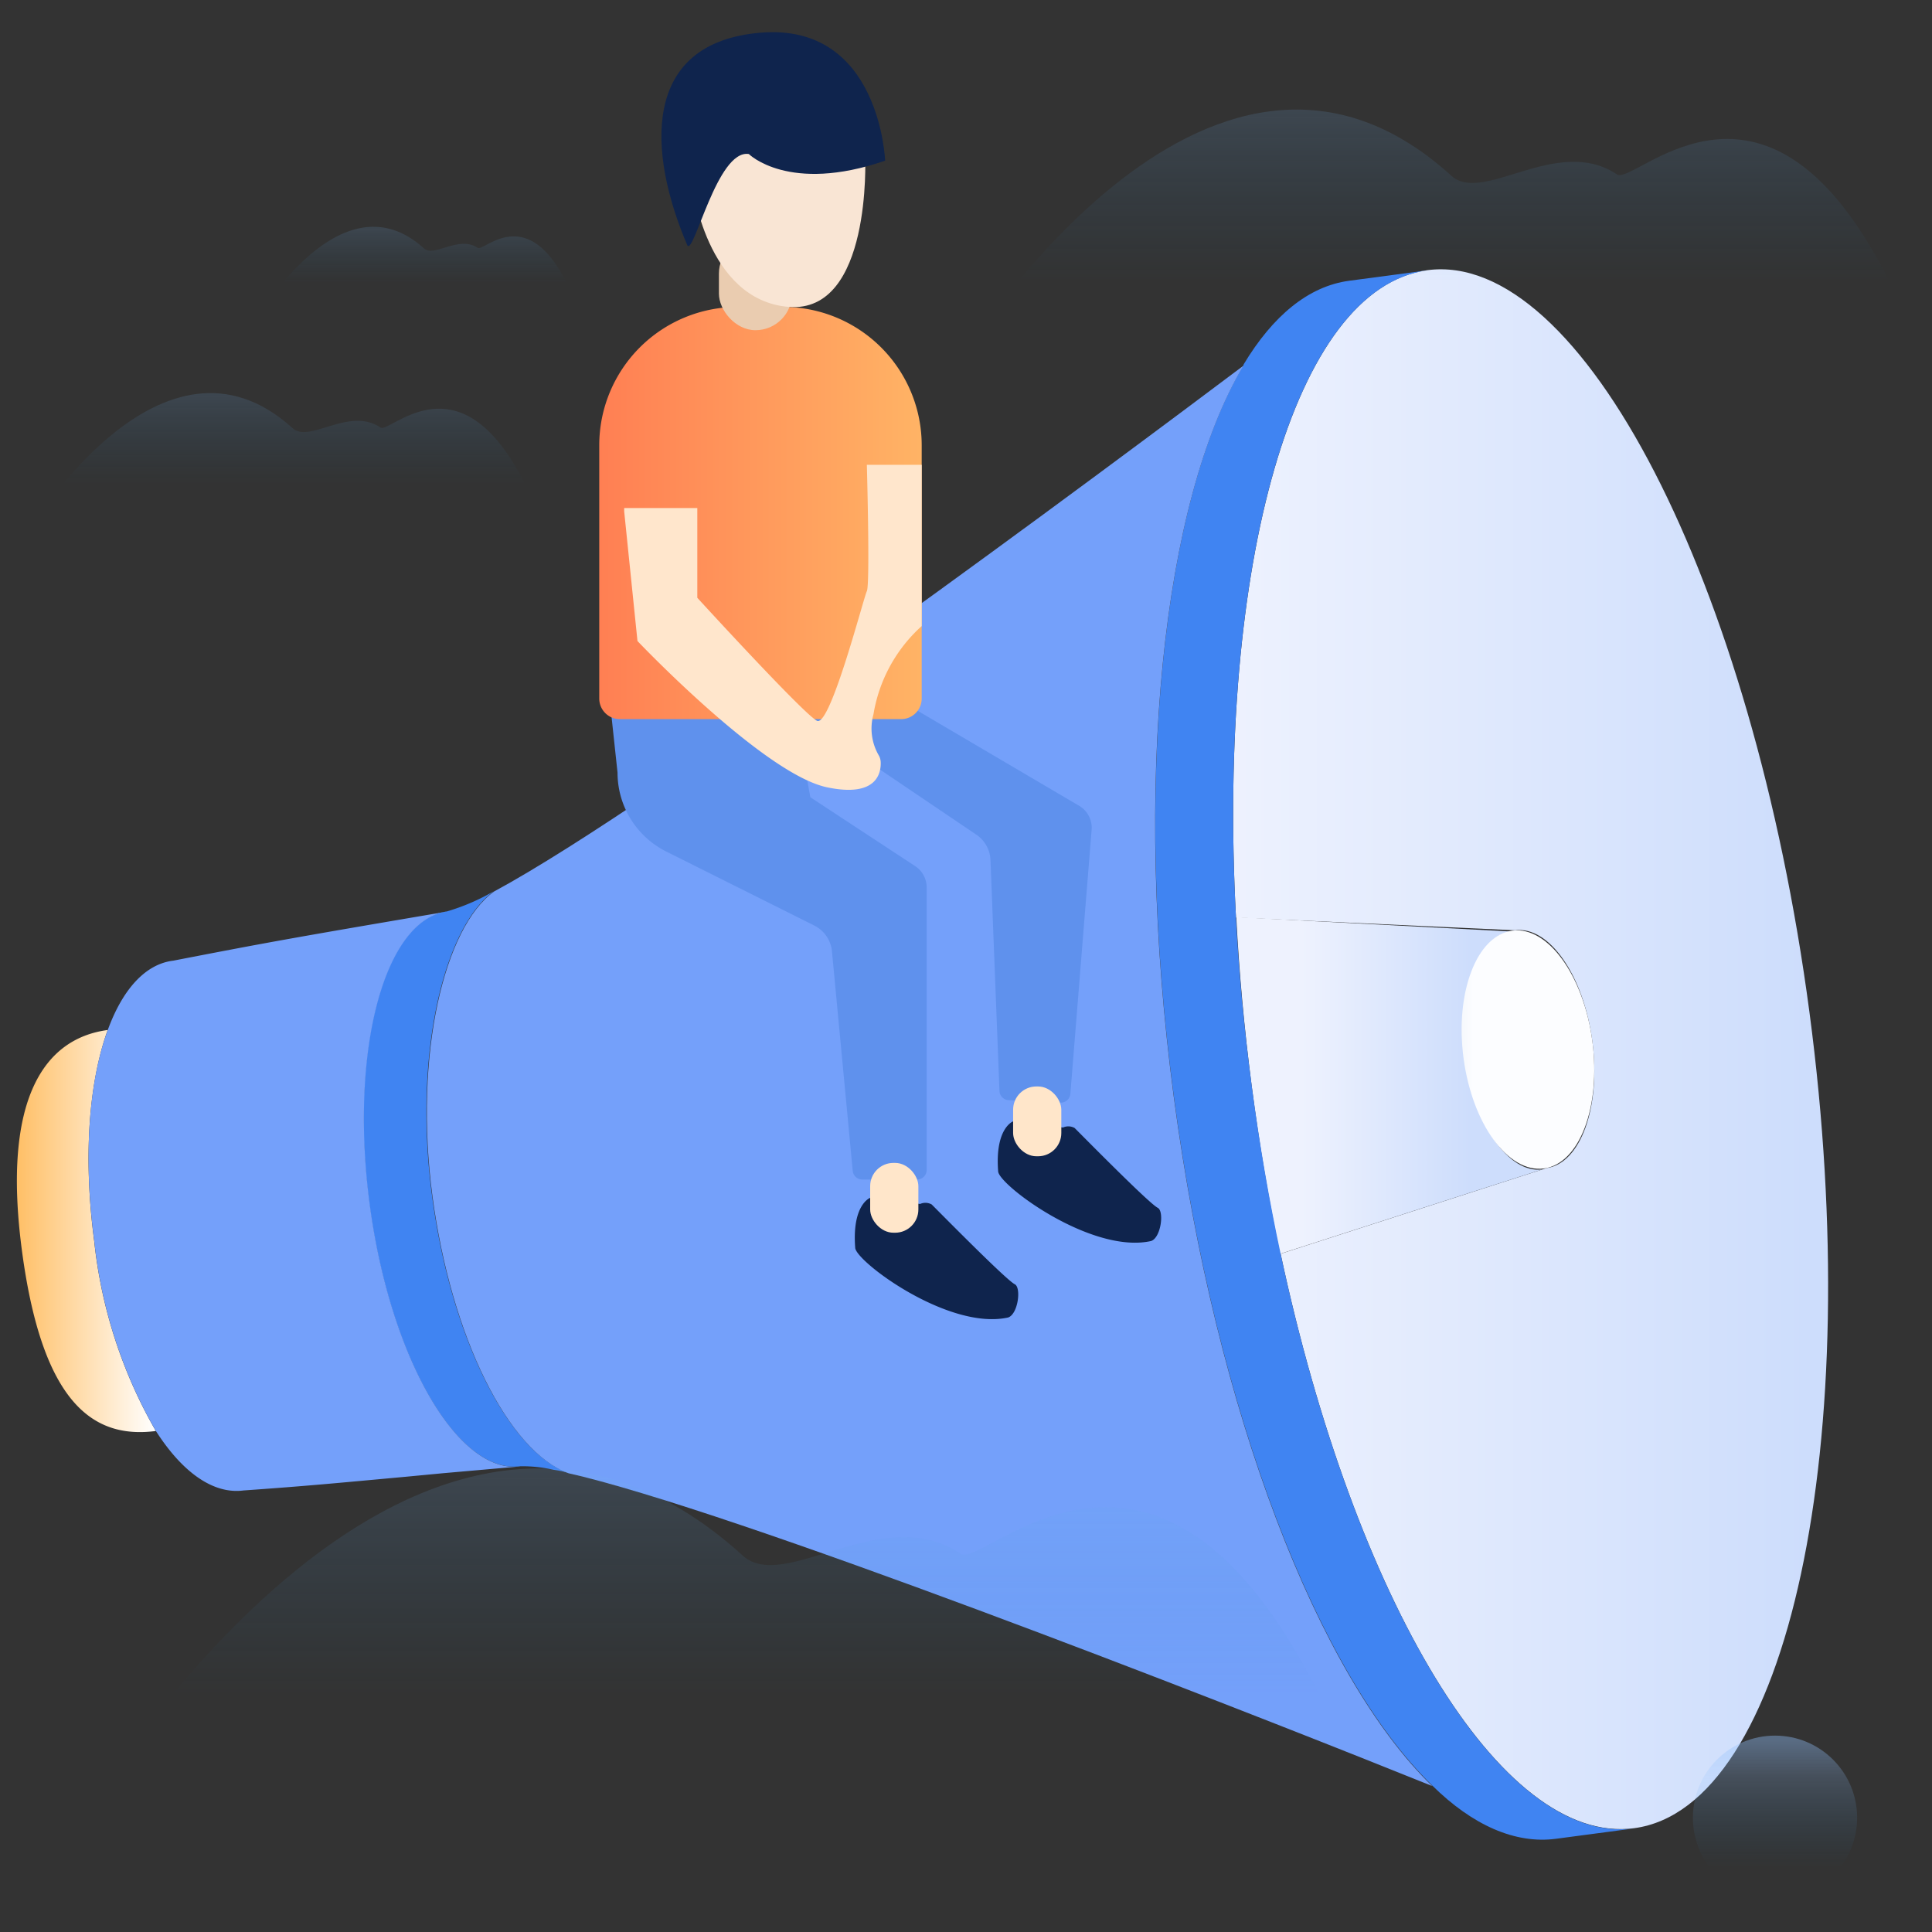 <svg xmlns="http://www.w3.org/2000/svg" xmlns:xlink="http://www.w3.org/1999/xlink" width="200" height="200" viewBox="0 0 200 200">
  <rect x="0" y="0" width="200" height="200" fill="#333333" stroke="none"/>
  <defs>
    <linearGradient id="linear-gradient" y1="0.5" x2="1" y2="0.5" gradientUnits="objectBoundingBox">
      <stop offset="0" stop-color="#eef2fe"/>
      <stop offset="1" stop-color="#cdddfc"/>
    </linearGradient>
    <linearGradient id="linear-gradient-2" x1="0.215" y1="0.447" x2="1.23" y2="0.447" gradientUnits="objectBoundingBox">
      <stop offset="0" stop-color="#eef2fe"/>
      <stop offset="0.542" stop-color="#cdddfc"/>
      <stop offset="1" stop-color="#cdddfc"/>
    </linearGradient>
    <linearGradient id="linear-gradient-3" x1="-0.893" y1="0.566" x2="0.071" y2="0.569" gradientUnits="objectBoundingBox">
      <stop offset="0" stop-color="#b5c3e0"/>
      <stop offset="1" stop-color="#fcfdff"/>
    </linearGradient>
    <linearGradient id="linear-gradient-4" y1="0.5" x2="1" y2="0.5" gradientUnits="objectBoundingBox">
      <stop offset="0" stop-color="#ffb855"/>
      <stop offset="1" stop-color="#fff"/>
    </linearGradient>
    <linearGradient id="linear-gradient-5" y1="0.5" x2="1" y2="0.5" gradientUnits="objectBoundingBox">
      <stop offset="0" stop-color="#ff7f53"/>
      <stop offset="0.994" stop-color="#ffb365"/>
    </linearGradient>
    <linearGradient id="linear-gradient-6" x1="0.5" x2="0.5" y2="1" gradientUnits="objectBoundingBox">
      <stop offset="0.03" stop-color="#92c1fc" stop-opacity="0.4"/>
      <stop offset="0.25" stop-color="#92c1fc" stop-opacity="0.2"/>
      <stop offset="0.8" stop-color="#187fc4" stop-opacity="0"/>
    </linearGradient>
  </defs>
  <g id="暂无消息" transform="translate(-88 -236)">
    <path id="路径_9155" data-name="路径 9155" d="M0,0H200V200H0Z" transform="translate(88 236)" fill="#7a7a7a" opacity="0"/>
    <g id="组_4767" data-name="组 4767" transform="translate(-1.751 -55.33)">
      <path id="路径_9137" data-name="路径 9137" d="M237.5,319.3c15.917-2.114,33.651,32.276,39.565,76.82s-2.2,82.347-18.153,84.465c-13.808,1.834-28.936-23.666-36.593-59.465l27.521-8.867c3.528-.468,5.652-6.342,4.748-13.149s-4.471-11.943-8.016-11.472L217.7,386.31C215.753,349.77,223.7,321.171,237.5,319.3Z" fill="url(#linear-gradient)"/>
      <path id="路径_9138" data-name="路径 9138" d="M246.2,387.76c-3.5.454-5.608,6.355-4.725,13.146s4.431,11.938,7.927,11.484l-27.14,8.739c-1.165-5.547-2.151-11.351-2.93-17.344s-1.311-11.857-1.6-17.517Z" fill="url(#linear-gradient-2)"/>
      <path id="路径_9139" data-name="路径 9139" d="M254.591,399.107c.9,6.789-1.321,12.694-5.015,13.184s-7.416-4.607-8.32-11.413,1.357-12.717,5.051-13.207C249.982,387.183,253.69,392.318,254.591,399.107Z" fill="url(#linear-gradient-3)"/>
      <path id="路径_9140" data-name="路径 9140" d="M218.487,329.06c3.014-5.017,6.7-8.1,10.935-8.667l8.083-1.073c-13.808,1.834-21.754,30.433-19.807,66.972.3,5.66.844,11.522,1.64,17.514s1.8,11.792,2.986,17.334c7.657,35.8,22.785,61.3,36.594,59.466l-8.083,1.073c-4.237.563-8.665-1.411-12.818-5.513-11.695-11.327-22.4-38.533-26.742-71.272s-1.111-61.759,7.2-75.76Z" fill="#4084f2"/>
      <path id="路径_9141" data-name="路径 9141" d="M147.078,443.486a14.581,14.581,0,0,0-3.458-.37c-6.506.863-13.53-11.282-15.636-27.146s1.488-29.419,8.011-30.285a21.963,21.963,0,0,0,4.9-2.111c-5.173,3.7-8.373,16.822-6.422,31.517s7.9,26.46,14.092,28.7A11.523,11.523,0,0,0,147.078,443.486Z" fill="#4084f2"/>
      <path id="路径_9142" data-name="路径 9142" d="M100.9,397.956c-1.912,5.3-2.572,12.968-1.4,21.831a49.842,49.842,0,0,0,6.383,19.68c-6.49.844-11.764-2.876-13.863-18.687C89.922,404.951,94.429,398.815,100.9,397.956Z" fill="url(#linear-gradient-4)"/>
      <path id="路径_9143" data-name="路径 9143" d="M107.684,390.778c9.2-1.78,11.7-2.256,28.349-5.08-6.506.863-10.117,14.42-8.011,30.285s9.112,28.012,15.635,27.146l-8.059.709-3.83.364h0c-7.467.685-10.137.949-16.8,1.419-3.137.417-6.347-1.881-9.078-6.154a49.842,49.842,0,0,1-6.383-19.68c-1.177-8.863-.526-16.6,1.4-21.831C102.435,393.766,104.79,391.126,107.684,390.778Z" fill="#74a0fa"/>
      <path id="路径_9144" data-name="路径 9144" d="M140.914,383.607c17-9.148,64.433-44.559,77.554-54.418-8.314,14-11.553,43-7.2,75.761s15.047,59.945,26.743,71.271c-14.428-5.823-64.973-25.809-86.063-31.541l-1.869-.491-1.471-.346c-6.2-2.244-12.141-14.009-14.092-28.7S135.754,387.268,140.914,383.607Z" fill="#74a0fa"/>
      <path id="路径_9145" data-name="路径 9145" d="M153,365l.678,6.315a9.131,9.131,0,0,0,5.047,8.167l15.322,7.661a3.334,3.334,0,0,1,1.828,2.668l2.15,22.723a.994.994,0,0,0,.99.9h5.672a.994.994,0,0,0,.994-.994V383.2a2.644,2.644,0,0,0-1.191-2.208l-10.853-7.132-.315-1.743,6.165-2.042,11.333,7.658a3.333,3.333,0,0,1,1.465,2.632l.931,23.9a.994.994,0,0,0,.946.954l5.355.255a.993.993,0,0,0,1.038-.913l2.2-27.329a2.641,2.641,0,0,0-1.294-2.489l-21.973-12.926Z" fill="#5f91ed"/>
      <path id="路径_9146" data-name="路径 9146" d="M179.831,415.328s-1.893.688-1.549,5.161c0,1.377,9.636,8.6,15.83,7.227,1.032-.344,1.376-3.1.688-3.441-.871-.436-7.227-6.883-8.6-8.259a1.33,1.33,0,0,0-1.2-.051Z" fill="#0f244d"/>
      <rect id="矩形_4405" data-name="矩形 4405" width="4.99" height="7.227" rx="2.407" transform="translate(179.831 411.714)" fill="#ffe6ca"/>
      <path id="路径_9147" data-name="路径 9147" d="M194.628,407.413s-1.893.688-1.549,5.162c0,1.376,9.636,8.6,15.83,7.226,1.032-.344,1.376-3.1.688-3.441-.87-.435-7.226-6.882-8.6-8.259a1.328,1.328,0,0,0-1.2-.05Z" fill="#0f244d"/>
      <rect id="矩形_4406" data-name="矩形 4406" width="4.99" height="7.227" rx="2.407" transform="translate(194.628 403.8)" fill="#ffe6ca"/>
      <path id="矩形_4407" data-name="矩形 4407" d="M14.327,0h4.725A14.327,14.327,0,0,1,33.38,14.327V40.538a2.133,2.133,0,0,1-2.133,2.133H2.133A2.133,2.133,0,0,1,0,40.538V14.327A14.327,14.327,0,0,1,14.327,0Z" transform="translate(151.785 323.104)" fill="url(#linear-gradient-5)"/>
      <path id="路径_9148" data-name="路径 9148" d="M154.366,343.923h7.571v9.291s11.011,12.044,12.388,12.732,4.818-12.732,5.162-13.42,0-13.077,0-13.077h5.678v16.69a15.714,15.714,0,0,0-4.99,9.119,5.532,5.532,0,0,0,.523,4.229,1.532,1.532,0,0,1,.222.733c.045,1.12-.385,3.7-5.563,2.609-6.538-1.377-19.615-15.141-19.615-15.141l-1.376-13.421" fill="#ffe6cc"/>
      <rect id="矩形_4408" data-name="矩形 4408" width="7.571" height="9.635" rx="3.785" transform="translate(164.173 315.877)" fill="#eaccb0"/>
      <path id="路径_9149" data-name="路径 9149" d="M179.315,307.618S180,323.792,171.4,323.1s-9.98-12.733-9.98-12.733l4.474-5.506Z" fill="#f9e5d4"/>
      <path id="路径_9150" data-name="路径 9150" d="M167.27,307.274s4.13,4.13,14.109.688c0,0-.516-14.281-12.9-13.248s-11.7,12.388-7.571,22.023C161.592,317.77,164,306.758,167.27,307.274Z" fill="#0f244d"/>
      <path id="路径_9151" data-name="路径 9151" d="M99.43,478s33.7-55.832,67.065-25.769c4.294,4.3,14.536-5.616,22.795,0,2.643.991,18.17-16.188,33.7,8.59S216.38,478,216.38,478Z" fill="url(#linear-gradient-6)"/>
      <path id="路径_9152" data-name="路径 9152" d="M117,323.385s8.339-13.816,16.6-6.377c1.063,1.063,3.6-1.389,5.641,0,.654.246,4.5-4.005,8.339,2.126s-1.635,4.251-1.635,4.251Z" fill="url(#linear-gradient-6)"/>
      <path id="路径_9153" data-name="路径 9153" d="M92.942,346s13.59-22.517,27.047-10.392c1.732,1.732,5.862-2.265,9.193,0,1.066.4,7.328-6.529,13.59,3.464S140.107,346,140.107,346Z" fill="url(#linear-gradient-6)"/>
      <path id="路径_9154" data-name="路径 9154" d="M188.942,329s25.6-42.413,50.946-19.575c3.263,3.262,11.043-4.267,17.317,0,2.007.753,13.8-12.3,25.6,6.525S277.784,329,277.784,329Z" fill="url(#linear-gradient-6)"/>
      <circle id="椭圆_229" data-name="椭圆 229" cx="8.5" cy="8.5" r="8.5" transform="translate(265 471)" fill="url(#linear-gradient-6)"/>
    </g>
  </g>
</svg>
